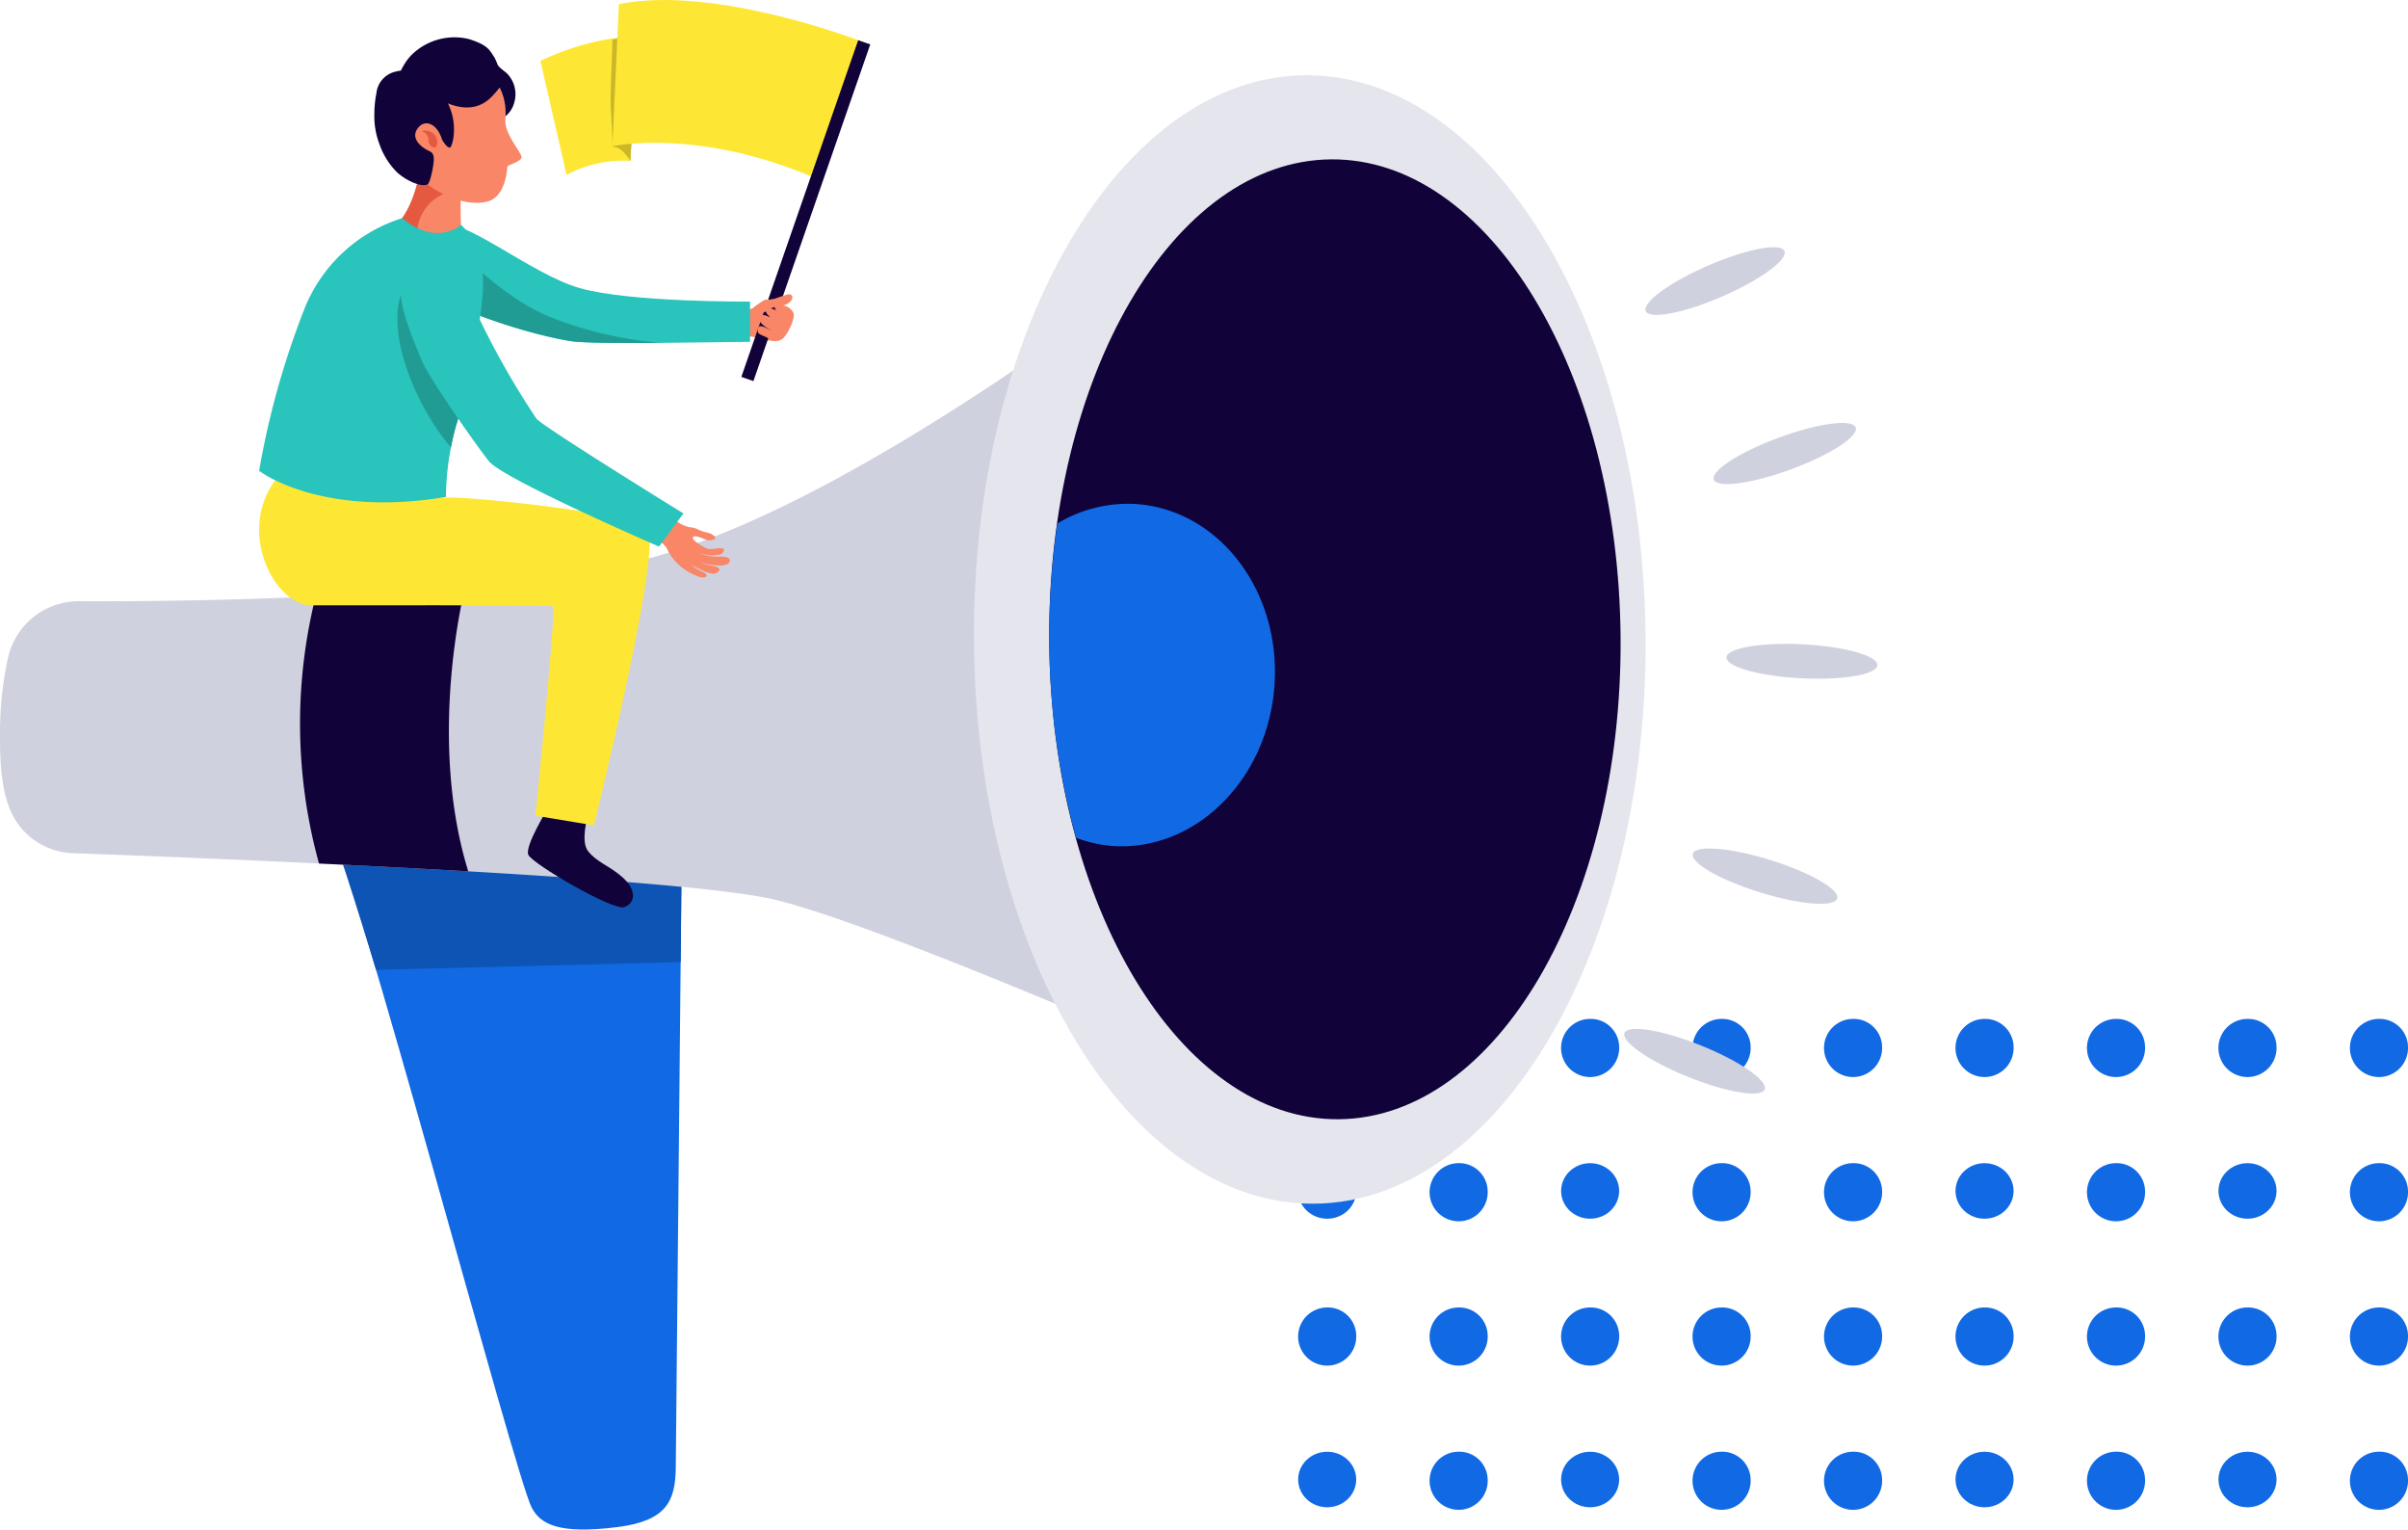 <svg xmlns="http://www.w3.org/2000/svg" xmlns:xlink="http://www.w3.org/1999/xlink" width="295.001" height="187.328" viewBox="0 0 295.001 187.328">
  <defs>
    <clipPath id="clip-path">
      <rect id="Rectángulo_36783" data-name="Rectángulo 36783" width="230" height="187.328" fill="none"/>
    </clipPath>
  </defs>
  <g id="Grupo_86284" data-name="Grupo 86284" transform="translate(-1125 -393.399)">
    <g id="Grupo_86281" data-name="Grupo 86281" transform="translate(1104.559 -468.811)">
      <path id="Trazado_99257" data-name="Trazado 99257" d="M421.327,106.178a3.56,3.56,0,1,1-3.558-3.4A3.481,3.481,0,0,1,421.327,106.178Z" transform="translate(-234.737 884.221)" fill="#1169e3"/>
      <path id="Trazado_116526" data-name="Trazado 116526" d="M421.327,106.178a3.56,3.56,0,1,1-3.558-3.4A3.481,3.481,0,0,1,421.327,106.178Z" transform="translate(-154.204 884.221)" fill="#1169e3"/>
      <path id="Trazado_99258" data-name="Trazado 99258" d="M429.772,106.178a3.56,3.56,0,1,1-3.554-3.4A3.48,3.48,0,0,1,429.772,106.178Z" transform="translate(-227.077 884.221)" fill="#1169e3"/>
      <path id="Trazado_116527" data-name="Trazado 116527" d="M429.772,106.178a3.56,3.56,0,1,1-3.554-3.4A3.48,3.48,0,0,1,429.772,106.178Z" transform="translate(-146.543 884.221)" fill="#1169e3"/>
      <path id="Trazado_99259" data-name="Trazado 99259" d="M438.218,106.178a3.56,3.56,0,1,1-3.554-3.4A3.48,3.48,0,0,1,438.218,106.178Z" transform="translate(-219.416 884.221)" fill="#1169e3"/>
      <path id="Trazado_116531" data-name="Trazado 116531" d="M438.218,106.178a3.56,3.56,0,1,1-3.554-3.4A3.48,3.48,0,0,1,438.218,106.178Z" transform="translate(-138.883 884.221)" fill="#1169e3"/>
      <path id="Trazado_99260" data-name="Trazado 99260" d="M446.665,106.178a3.56,3.56,0,1,1-3.558-3.4A3.481,3.481,0,0,1,446.665,106.178Z" transform="translate(-211.757 884.221)" fill="#1169e3"/>
      <path id="Trazado_116532" data-name="Trazado 116532" d="M446.665,106.178a3.56,3.56,0,1,1-3.558-3.4A3.481,3.481,0,0,1,446.665,106.178Z" transform="translate(-131.223 884.221)" fill="#1169e3"/>
      <path id="Trazado_99261" data-name="Trazado 99261" d="M455.111,106.178a3.56,3.56,0,1,1-3.554-3.4A3.48,3.48,0,0,1,455.111,106.178Z" transform="translate(-204.096 884.221)" fill="#1169e3"/>
      <ellipse id="Elipse_3975" data-name="Elipse 3975" cx="3.556" cy="3.401" rx="3.556" ry="3.401" transform="translate(179.477 1004.668)" fill="#1169e3"/>
      <ellipse id="Elipse_4742" data-name="Elipse 4742" cx="3.556" cy="3.401" rx="3.556" ry="3.401" transform="translate(260.01 1004.668)" fill="#1169e3"/>
      <path id="Trazado_99268" data-name="Trazado 99268" d="M429.772,113.686a3.56,3.56,0,1,1-3.554-3.4A3.482,3.482,0,0,1,429.772,113.686Z" transform="translate(-227.077 894.38)" fill="#1169e3"/>
      <path id="Trazado_116528" data-name="Trazado 116528" d="M429.772,113.686a3.56,3.56,0,1,1-3.554-3.4A3.482,3.482,0,0,1,429.772,113.686Z" transform="translate(-146.543 894.38)" fill="#1169e3"/>
      <ellipse id="Elipse_3976" data-name="Elipse 3976" cx="3.556" cy="3.401" rx="3.556" ry="3.401" transform="translate(211.69 1004.668)" fill="#1169e3"/>
      <ellipse id="Elipse_4743" data-name="Elipse 4743" cx="3.556" cy="3.401" rx="3.556" ry="3.401" transform="translate(292.224 1004.668)" fill="#1169e3"/>
      <path id="Trazado_99269" data-name="Trazado 99269" d="M446.665,113.686a3.56,3.56,0,1,1-3.558-3.4A3.483,3.483,0,0,1,446.665,113.686Z" transform="translate(-211.757 894.38)" fill="#1169e3"/>
      <path id="Trazado_116533" data-name="Trazado 116533" d="M446.665,113.686a3.56,3.56,0,1,1-3.558-3.4A3.483,3.483,0,0,1,446.665,113.686Z" transform="translate(-131.223 894.38)" fill="#1169e3"/>
      <path id="Trazado_99270" data-name="Trazado 99270" d="M455.111,113.686a3.56,3.56,0,1,1-3.554-3.4A3.482,3.482,0,0,1,455.111,113.686Z" transform="translate(-204.096 894.38)" fill="#1169e3"/>
      <path id="Trazado_99274" data-name="Trazado 99274" d="M421.327,121.2a3.56,3.56,0,1,1-3.558-3.4A3.484,3.484,0,0,1,421.327,121.2Z" transform="translate(-234.737 904.541)" fill="#1169e3"/>
      <path id="Trazado_116529" data-name="Trazado 116529" d="M421.327,121.2a3.56,3.56,0,1,1-3.558-3.4A3.484,3.484,0,0,1,421.327,121.2Z" transform="translate(-154.204 904.541)" fill="#1169e3"/>
      <path id="Trazado_99275" data-name="Trazado 99275" d="M429.772,121.2a3.56,3.56,0,1,1-3.554-3.4A3.482,3.482,0,0,1,429.772,121.2Z" transform="translate(-227.077 904.541)" fill="#1169e3"/>
      <path id="Trazado_116530" data-name="Trazado 116530" d="M429.772,121.2a3.56,3.56,0,1,1-3.554-3.4A3.482,3.482,0,0,1,429.772,121.2Z" transform="translate(-146.543 904.541)" fill="#1169e3"/>
      <path id="Trazado_99276" data-name="Trazado 99276" d="M438.218,121.2a3.56,3.56,0,1,1-3.554-3.4A3.483,3.483,0,0,1,438.218,121.2Z" transform="translate(-219.416 904.541)" fill="#1169e3"/>
      <path id="Trazado_116534" data-name="Trazado 116534" d="M438.218,121.2a3.56,3.56,0,1,1-3.554-3.4A3.483,3.483,0,0,1,438.218,121.2Z" transform="translate(-138.883 904.541)" fill="#1169e3"/>
      <path id="Trazado_99277" data-name="Trazado 99277" d="M446.665,121.2a3.56,3.56,0,1,1-3.558-3.4A3.483,3.483,0,0,1,446.665,121.2Z" transform="translate(-211.757 904.541)" fill="#1169e3"/>
      <path id="Trazado_116535" data-name="Trazado 116535" d="M446.665,121.2a3.56,3.56,0,1,1-3.558-3.4A3.483,3.483,0,0,1,446.665,121.2Z" transform="translate(-131.223 904.541)" fill="#1169e3"/>
      <path id="Trazado_99278" data-name="Trazado 99278" d="M455.111,121.2a3.56,3.56,0,1,1-3.554-3.4A3.482,3.482,0,0,1,455.111,121.2Z" transform="translate(-204.096 904.541)" fill="#1169e3"/>
      <ellipse id="Elipse_3980" data-name="Elipse 3980" cx="3.556" cy="3.401" rx="3.556" ry="3.401" transform="translate(179.477 1040.009)" fill="#1169e3"/>
      <ellipse id="Elipse_4744" data-name="Elipse 4744" cx="3.556" cy="3.401" rx="3.556" ry="3.401" transform="translate(260.01 1040.009)" fill="#1169e3"/>
      <path id="Trazado_99285" data-name="Trazado 99285" d="M429.772,128.7a3.56,3.56,0,1,1-3.554-3.4A3.479,3.479,0,0,1,429.772,128.7Z" transform="translate(-227.077 914.704)" fill="#1169e3"/>
      <path id="Trazado_116536" data-name="Trazado 116536" d="M429.772,128.7a3.56,3.56,0,1,1-3.554-3.4A3.479,3.479,0,0,1,429.772,128.7Z" transform="translate(-146.543 914.704)" fill="#1169e3"/>
      <ellipse id="Elipse_3981" data-name="Elipse 3981" cx="3.556" cy="3.401" rx="3.556" ry="3.401" transform="translate(211.69 1040.009)" fill="#1169e3"/>
      <ellipse id="Elipse_4745" data-name="Elipse 4745" cx="3.556" cy="3.401" rx="3.556" ry="3.401" transform="translate(292.224 1040.009)" fill="#1169e3"/>
      <path id="Trazado_99286" data-name="Trazado 99286" d="M446.665,128.7a3.56,3.56,0,1,1-3.558-3.4A3.481,3.481,0,0,1,446.665,128.7Z" transform="translate(-211.757 914.704)" fill="#1169e3"/>
      <path id="Trazado_116537" data-name="Trazado 116537" d="M446.665,128.7a3.56,3.56,0,1,1-3.558-3.4A3.481,3.481,0,0,1,446.665,128.7Z" transform="translate(-131.223 914.704)" fill="#1169e3"/>
      <path id="Trazado_99287" data-name="Trazado 99287" d="M455.111,128.7a3.56,3.56,0,1,1-3.554-3.4A3.479,3.479,0,0,1,455.111,128.7Z" transform="translate(-204.096 914.704)" fill="#1169e3"/>
    </g>
    <g id="Grupo_86283" data-name="Grupo 86283" transform="translate(1125 393.399)">
      <g id="Grupo_86282" data-name="Grupo 86282" clip-path="url(#clip-path)">
        <path id="Trazado_116538" data-name="Trazado 116538" d="M92.979,124.083l-.762,78.959c-.039,4.1-1.2,6.48-7.061,7.235-7.29.94-9.5-.344-10.577-2.348-2.03-3.767-21.919-79.226-25.2-84.357s43.6.512,43.6.512" transform="translate(-9.429 -23.263)" fill="#1169e3"/>
        <path id="Trazado_116539" data-name="Trazado 116539" d="M92.814,141.091l.164-17.007s-46.887-5.644-43.6-.513c.774,1.211,3.834,10.942,6.125,18.469Z" transform="translate(-9.429 -23.263)" fill="#0d54b5"/>
        <path id="Trazado_116540" data-name="Trazado 116540" d="M9.714,80.445A8.868,8.868,0,0,0,1,87.289a42.879,42.879,0,0,0-1,9.183c-.039,4.5.3,7.424,1.4,9.884a8.669,8.669,0,0,0,7.66,4.954c16.031.581,73.755,2.845,85.791,5.674,14.012,3.293,60.945,24.124,60.945,24.124l-8.948-105.56S103.739,70.492,76.368,75.925c-21.292,4.227-53.43,4.574-66.654,4.52" transform="translate(0 -6.811)" fill="#d0d1de"/>
        <path id="Trazado_116541" data-name="Trazado 116541" d="M47.794,122.771c5.967.285,12.183.6,18.286.956-3.831-12.368-2.317-26.5-.361-34.941-6.105.576-12.342.973-18.331,1.255a64.384,64.384,0,0,0,.407,32.731" transform="translate(-8.714 -17.011)" fill="#110239"/>
        <path id="Trazado_116542" data-name="Trazado 116542" d="M229.877,80.182c.3,38.164-17.875,69.246-40.595,69.424S147.9,118.993,147.6,80.829,165.474,11.583,188.195,11.4s41.382,30.614,41.682,68.777" transform="translate(-28.28 -2.185)" fill="#e5e6ed"/>
        <path id="Trazado_116543" data-name="Trazado 116543" d="M229,82.646c.255,32.463-15.205,58.9-34.532,59.057S159.26,115.66,159.005,83.2s15.2-58.9,34.532-59.057S228.74,50.181,229,82.646" transform="translate(-30.465 -4.625)" fill="#110239"/>
        <path id="Trazado_116544" data-name="Trazado 116544" d="M186.594,98.616c.829-11.565-6.74-21.531-16.909-22.26A16.7,16.7,0,0,0,160,78.741a96.758,96.758,0,0,0-.994,14.452,93.333,93.333,0,0,0,3.276,24.035,16.235,16.235,0,0,0,4.4,1c10.168.73,19.084-8.054,19.913-19.617" transform="translate(-30.465 -14.622)" fill="#1169e3"/>
        <path id="Trazado_116545" data-name="Trazado 116545" d="M116.469,50.528A5.4,5.4,0,0,1,116.912,47c-.6.1-1.479.19-1.428-.158.067-.472.168-1.147-.174-1.084a2.468,2.468,0,0,0-.889.447,3.989,3.989,0,0,1-2.05.5c-.243.808-.93,2.053-.489,2.923.228.449,1.432.238,1.968.442a9.117,9.117,0,0,0,2.619.462" transform="translate(-21.409 -8.766)" fill="#f88667"/>
        <path id="Trazado_116546" data-name="Trazado 116546" d="M93.856,5.553s-5.084-.285-11.965,2.969L85.1,22.483a14.666,14.666,0,0,1,7.816-1.718Z" transform="translate(-15.69 -1.063)" fill="#fee734"/>
        <path id="Trazado_116547" data-name="Trazado 116547" d="M92.536,12.89c.031-2.327.176-4.656.229-6.982a21.221,21.221,0,0,1,3.13-.352l-.942,15.212c-1.309-2-1.932-1.553-2.192-1.8.009-2.01-.252-4.085-.226-6.08" transform="translate(-17.73 -1.064)" fill="#cbb829"/>
        <path id="Trazado_116548" data-name="Trazado 116548" d="M123.724,5.22S105.526-1.935,93.6.508l-.785,17.4s10.577-2.34,25.22,4.073Z" transform="translate(-17.783 0)" fill="#fee734"/>
        <rect id="Rectángulo_36782" data-name="Rectángulo 36782" width="43.635" height="1.566" transform="matrix(0.328, -0.945, 0.945, 0.328, 90.82, 46.161)" fill="#110239"/>
        <path id="Trazado_116549" data-name="Trazado 116549" d="M103.677,48.334V43.41s-14.7.113-20.863-1.653S68.392,32.738,65.1,33.912s-5.385,4.524-1.3,7.729,13.772,5.976,17.973,6.618c2.913.445,19.588.074,21.9.076" transform="translate(-11.793 -6.473)" fill="#29c4bb"/>
        <path id="Trazado_116550" data-name="Trazado 116550" d="M79.089,45.318C73.9,43.161,69,38.465,64.815,34.088,61.7,35.352,59.843,38.59,63.8,41.7c4.082,3.205,13.771,5.976,17.973,6.618,1.432.219,6.19.24,10.932.205a47.608,47.608,0,0,1-13.617-3.2" transform="translate(-11.793 -6.531)" fill="#209c95"/>
        <path id="Trazado_116551" data-name="Trazado 116551" d="M82.492,122.374s-2.873,4.638-2.45,5.739,10.4,6.9,11.749,6.435,1.6-2.048-.185-3.644c-1.606-1.434-3.175-1.842-4.251-3.239-.945-1.226,0-4.359,0-4.359Z" transform="translate(-15.328 -23.447)" fill="#110239"/>
        <path id="Trazado_116552" data-name="Trazado 116552" d="M57.911,73.365a6.222,6.222,0,0,0,4.108,1.362c2.108-.275,22.672,1.862,24.78,3.6s-6.521,36.531-6.521,36.531l-7.15-1.192s2.563-25.433,2.136-25.617-11.226-.142-29.637-.142c-4.493,0-9.5-9.443-3.82-16.043Z" transform="translate(-7.524 -13.77)" fill="#fee734"/>
        <path id="Trazado_116553" data-name="Trazado 116553" d="M65.07,25.5a8.079,8.079,0,0,1-1.925-1.213c-.282,2.114-1.077,6.014-3.233,8.051,0,0,4.462,1.843,8.12,1.032,0,0-.431-4.962.326-7.393A7.242,7.242,0,0,1,65.07,25.5" transform="translate(-11.479 -4.653)" fill="#f88667"/>
        <path id="Trazado_116554" data-name="Trazado 116554" d="M62.884,31.538a5.415,5.415,0,0,1,5.123-3.576,10.035,10.035,0,0,1,.35-1.985,7.242,7.242,0,0,1-3.289-.477,8.061,8.061,0,0,1-1.924-1.213c-.283,2.114-1.078,6.014-3.233,8.052a18.7,18.7,0,0,0,2.642.808,6.748,6.748,0,0,1,.331-1.608" transform="translate(-11.479 -4.653)" fill="#e45940"/>
        <path id="Trazado_116555" data-name="Trazado 116555" d="M63.94,10.652S69.21,9,70.876,10.035s2.964,4.31,2.675,6.225,1.909,4.135,1.966,4.826c.045.555-1.668.956-1.724,1.168s-.155,3.7-2.465,4.289c-3.251.829-7.6-1.785-9.09-3.752s-3.255-10.959,1.7-12.139" transform="translate(-11.625 -1.857)" fill="#f88667"/>
        <path id="Trazado_116556" data-name="Trazado 116556" d="M73.762,10.094c-.279-.279-.992-.729-1.167-1.088a7.1,7.1,0,0,0-.4-.912c-.585-.857-.726-1.483-3.135-2.238a7.49,7.49,0,0,0-6.427,1.43A6.114,6.114,0,0,0,61.1,9.059c-.115.205-.477.772-.39.988.11.272.89.459,1.133.6a10.074,10.074,0,0,1,1.187.96c2.4,1.954,6.165,4.045,8.813,1.334a11.489,11.489,0,0,0,.993-1.141,7.126,7.126,0,0,1,.729,3.5,3.138,3.138,0,0,0,1.074-1.694,3.615,3.615,0,0,0-.879-3.514" transform="translate(-11.63 -1.076)" fill="#110239"/>
        <path id="Trazado_116557" data-name="Trazado 116557" d="M61.857,10.9a4.354,4.354,0,0,0-2.5-.088,3.028,3.028,0,0,0-2.375,2.657,12.9,12.9,0,0,0-.248,2.472,9.493,9.493,0,0,0,.618,3.745,8.966,8.966,0,0,0,2.2,3.5c.933.846,2.765,1.821,3.679,1.453.354-.143.867-2.687.77-3.349-.091-.635-.4-.643-.9-.926-.842-.478-1.781-1.417-1.166-2.435.876-1.451,2.5-.786,3.091,1.221,0,0,.638,1.128,1,.947s1.982-5.876-4.168-9.195" transform="translate(-10.87 -2.045)" fill="#110239"/>
        <path id="Trazado_116558" data-name="Trazado 116558" d="M63.9,19.878a1.4,1.4,0,0,1,1.563.411c.629.733.332,1.917-.289,1.473s-.373-.829-.481-1.193a1.149,1.149,0,0,0-.793-.69" transform="translate(-12.243 -3.791)" fill="#e45940"/>
        <path id="Trazado_116559" data-name="Trazado 116559" d="M39.269,64s7.446,5.775,22.885,3.2a33.622,33.622,0,0,1,1.255-8.768c1.3-4.336,3.238-12.784,3.294-17.245.063-5.038-2.7-7.306-2.7-7.306s-2.9,2.719-7.221-.823a18.96,18.96,0,0,0-12.02,11.25A101.545,101.545,0,0,0,39.269,64" transform="translate(-7.524 -6.335)" fill="#29c4bb"/>
        <path id="Trazado_116560" data-name="Trazado 116560" d="M61.876,41.984c-3.985,4.306-.129,14.9,4.909,20.815a27.011,27.011,0,0,1,.639-2.7c.684-2.284,1.539-5.706,2.211-9.089a8.015,8.015,0,0,1-3.225-3.84c-1.55-3.75-2.555-6.291-4.534-5.183" transform="translate(-11.539 -7.994)" fill="#209c95"/>
        <path id="Trazado_116561" data-name="Trazado 116561" d="M101.7,78.687a4.045,4.045,0,0,0,1.876.968,2.438,2.438,0,0,1,.956.244,5.2,5.2,0,0,0,1.069.383,2.019,2.019,0,0,1,1.011.483c.306.357-.283.47-.686.488-.439.02-1.59-.731-1.935-.418s1.115,1.14,1.407,1.3c.691.378,1.2.078,1.913.087.417.006.605.136.319.522-.213.288-.634.3-.961.322a4.248,4.248,0,0,1-2.053-.335,4.953,4.953,0,0,0,1.88.51c.371.029,1.972-.126,1.978.461.012,1.178-3.539.426-4.062.018a5.829,5.829,0,0,0,1.86.635c.379.087,1.284.254.787.743-.735.722-2.483-.471-3.361-.865a6.86,6.86,0,0,0,1.6.958c.732.39.192.791-.627.524a9.474,9.474,0,0,1-1.131-.53,6.327,6.327,0,0,1-2.8-2.976c-.283-.507-1.332-1.137-1.227-1.627.2-.949,1.5-1.441,2.186-1.895" transform="translate(-19.065 -15.077)" fill="#f88667"/>
        <path id="Trazado_116562" data-name="Trazado 116562" d="M95.359,70.486,92.37,74.539S73.233,66.253,71.513,64.065s-7.346-10.206-8.225-12.34c-2.04-4.954-4.571-10.86,0-11.9,2.493-.565,4.1.064,5.652,3.736a101.052,101.052,0,0,0,8.412,15.31c.707.932,18.007,11.61,18.007,11.61" transform="translate(-11.635 -7.597)" fill="#29c4bb"/>
        <path id="Trazado_116563" data-name="Trazado 116563" d="M119.194,47.139c.272.43-.472,2.276-1.184,3.052a1.327,1.327,0,0,1-1.773.126c-.6-.36-1.31-.49-1.4-.839-.127-1.376,1.148-.342,1.712-.14,0,0-1.538-.765-1.517-1.425.06-1.242,1.952.191,2.485.43a3.16,3.16,0,0,1-1.463-.974.477.477,0,0,1-.057-.725c.41-.383,2.023.774,2.023.774-.289-.208-1.468-.631-.994-1.175.314-.361.788-.06,1.073.026a1.69,1.69,0,0,1,1.1.87" transform="translate(-22.001 -8.827)" fill="#f88667"/>
        <path id="Trazado_116564" data-name="Trazado 116564" d="M115.375,46.8c.179-.073.35-.108.525-.162,0-.01-.016-.012-.015-.023.068-.471,1.859-.591,2.256-.8,1.2-.628.717-1.384.171-1.212-.372.116-1.216.366-1.539.51a5.832,5.832,0,0,1-1.243.142,8.966,8.966,0,0,0-1.544,1.071c-.614.4.736.737,1.389.472" transform="translate(-21.81 -8.541)" fill="#f88667"/>
        <path id="Trazado_116565" data-name="Trazado 116565" d="M277.1,64.63c.4,1.078-3.175,3.382-7.975,5.145s-9.012,2.319-9.409,1.242,3.175-3.382,7.975-5.146,9.013-2.319,9.409-1.241" transform="translate(-49.756 -12.278)" fill="#d0d1de"/>
        <path id="Trazado_116566" data-name="Trazado 116566" d="M266.385,37.918c.457,1.054-2.977,3.556-7.67,5.589s-8.867,2.826-9.323,1.772,2.977-3.556,7.67-5.589,8.867-2.826,9.323-1.772" transform="translate(-47.776 -7.176)" fill="#d0d1de"/>
        <path id="Trazado_116567" data-name="Trazado 116567" d="M274.219,134.676c-.34,1.1-4.576.76-9.461-.755s-8.568-3.631-8.229-4.728,4.576-.759,9.461.755,8.569,3.631,8.229,4.728" transform="translate(-49.147 -24.63)" fill="#d0d1de"/>
        <path id="Trazado_116568" data-name="Trazado 116568" d="M263.352,163.294c-.429,1.065-4.622.382-9.367-1.528s-8.242-4.322-7.813-5.387,4.622-.382,9.367,1.528,8.242,4.322,7.813,5.387" transform="translate(-47.16 -29.866)" fill="#d0d1de"/>
        <path id="Trazado_116569" data-name="Trazado 116569" d="M280.128,100.159c-.06,1.147-4.248,1.862-9.355,1.6s-9.2-1.411-9.14-2.558,4.248-1.862,9.356-1.6,9.2,1.411,9.139,2.558" transform="translate(-50.129 -18.69)" fill="#d0d1de"/>
      </g>
    </g>
  </g>
</svg>
